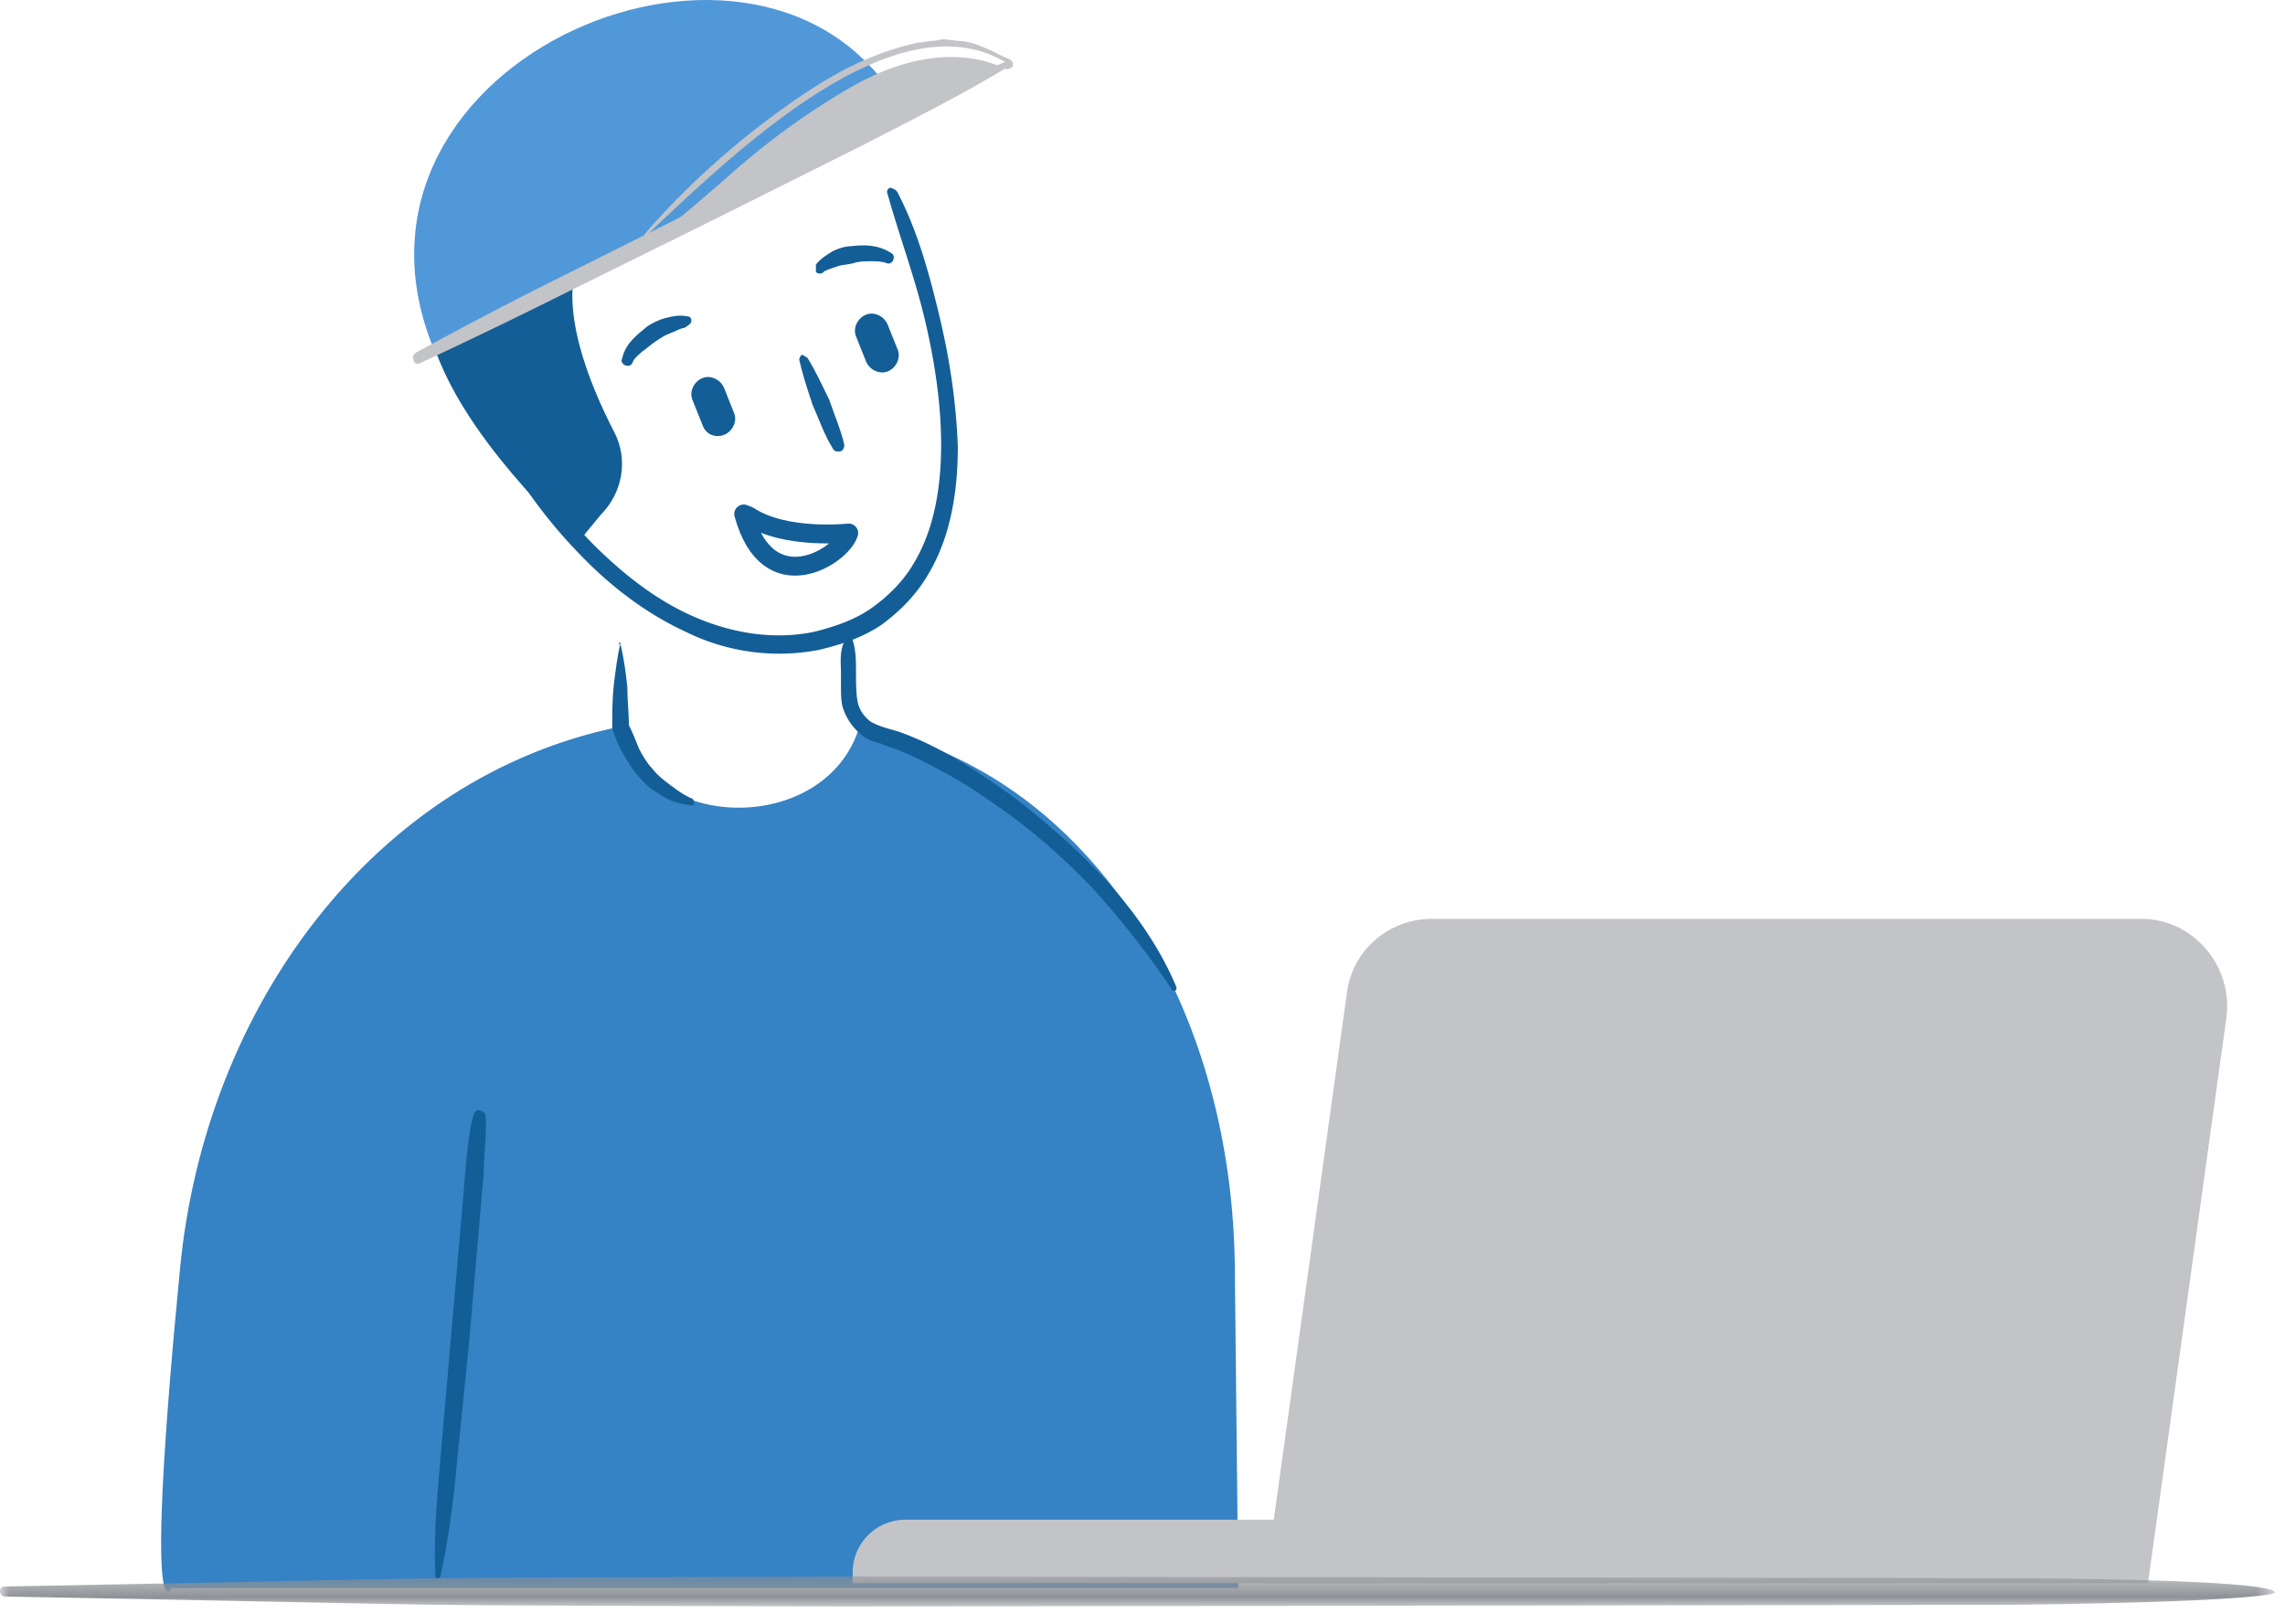 <svg viewBox="0 0 121 86" xmlns="http://www.w3.org/2000/svg" xmlns:xlink="http://www.w3.org/1999/xlink"><mask id="a" fill="#fff"><path d="m120.465.408v1.592h-120.464v-1.592z" fill="#fff" fill-rule="evenodd"/></mask><g fill="none" fill-rule="evenodd"><path d="m65.393 67.58c0-15.028-8.309-27.05-19.888-29.083-1.679 5.57-10.696 5.746-12.64.266l-.089-.266c-12.905 2.653-21.92 14.763-23.246 28.728-1.945 20.066-.443 16.883-.443 16.883h56.483" fill="#3582c4"/><g fill="#135e96"><path d="m45.152 33.901c.177.53.177 1.148.177 1.68 0 .53 0 1.148.088 1.591.089.441.353.794.707 1.06.176.088.353.177.619.265.264.09.618.176.884.265 2.21.796 4.066 2.034 5.92 3.36a39.902 39.902 0 0 1 5.04 4.508c1.503 1.68 2.829 3.535 3.712 5.657 0 .088 0 .176-.087.176-.09 0-.177 0-.177-.088-1.237-1.857-2.564-3.536-4.067-5.215-1.503-1.59-3.181-3.094-4.95-4.33-.884-.62-1.767-1.24-2.74-1.77-.972-.53-1.944-1.06-2.917-1.414a6.117 6.117 0 0 1 -.707-.265c-.354-.088-.618-.176-.884-.354a2.992 2.992 0 0 1 -1.15-1.59c-.087-.354-.087-.708-.087-.973v-.795c0-.53-.09-1.15.177-1.68.088-.177.264-.265.44-.088-.087-.177-.087-.089 0 0zm-19.447 25.104c.089 1.06-.088 2.033-.088 3.093l-.266 3.094-.53 6.1-.62 6.098c-.176 2.033-.441 4.067-.883 6.1 0 .088-.088.088-.177.088-.088 0-.088-.089-.088-.177-.088-2.033.088-4.066.265-6.1l.53-6.098.532-6.1.264-3.094c.089-.97.177-2.032.443-3.004.087-.177.176-.266.353-.177.088 0 .177.088.265.177z"/><path d="m47.538 10.212c1.062 2.032 1.68 4.33 2.21 6.54s.884 4.509.973 6.896c0 2.297-.354 4.773-1.591 6.806-.62 1.06-1.503 1.945-2.476 2.652-1.06.707-2.21 1.06-3.358 1.326a11.16 11.16 0 0 1 -6.984-.973c-2.121-.973-4.066-2.475-5.657-4.154-3.27-3.36-5.48-7.514-6.894-11.845 0-.09 0-.177.088-.177s.176 0 .176.088c1.946 4.155 4.156 8.133 7.337 11.403 1.59 1.59 3.36 3.005 5.393 3.889 2.032.885 4.242 1.238 6.364.796 1.06-.266 2.12-.62 3.005-1.237.884-.62 1.68-1.414 2.21-2.3 1.149-1.855 1.503-4.153 1.503-6.363s-.354-4.508-.884-6.718-1.326-4.331-1.945-6.541c-.088-.177 0-.354.176-.354.177.089.266.089.354.266"/><path d="m42.765 18.963c.441.707.795 1.502 1.148 2.209.266.796.62 1.592.796 2.387 0 .176-.089.353-.265.353-.177 0-.265 0-.354-.177-.44-.707-.707-1.501-1.06-2.297-.265-.796-.53-1.591-.707-2.387 0-.088.088-.265.176-.265.09.088.177.088.266.177m-8.663-15.381c7.071-2.828 13.26-1.237 12.817 2.12-.353 2.918-14.585 3.89-16.264 7.957-1.06 2.652.53 6.629 1.856 9.193.796 1.503.441 3.27-.707 4.42l-1.237 1.503c-7.867-7.78-14.939-17.856 3.535-25.193"/><path d="m38.345 23.028c.441-.177.707-.707.53-1.148l-.53-1.327c-.177-.442-.707-.707-1.149-.53s-.707.707-.53 1.15l.53 1.325c.176.53.707.707 1.15.53m8.661-3.358c.442-.177.707-.707.53-1.15l-.53-1.326c-.177-.44-.707-.707-1.148-.53-.443.177-.708.707-.53 1.15l.53 1.325c.176.442.707.707 1.148.531"/></g><path d="m39.383 27.22c1.281 4.712 5.205 2.245 5.56 1.008 0 0-3.362.376-5.295-.904l-.265-.103" stroke="#135e96" stroke-linecap="round" stroke-linejoin="round"/><path d="m43.206 14.013c.266-.354.62-.53.884-.707.353-.177.707-.266.972-.266.708-.088 1.416-.088 2.123.354.175.089.175.265.087.442-.087.088-.175.177-.352.088-.267-.088-.53-.088-.797-.088-.264 0-.617 0-.883.088-.266.089-.62.089-.885.177-.264.089-.53.177-.706.266l-.089.087c-.177.089-.354 0-.354-.087zm-6.982 3.358c-.177 0-.442.177-.707.266-.266.088-.532.265-.796.44-.265.178-.442.356-.706.533-.178.176-.444.353-.532.618-.088.177-.264.177-.441.089-.09-.09-.178-.177-.09-.354.178-.796.797-1.238 1.327-1.68.265-.176.618-.353.972-.442.354-.088.708-.177 1.15-.088.176 0 .264.177.176.354-.088.088-.176.177-.352.264z" fill="#135e96"/><path d="m47.626 5.615c-7.07-12.375-30.673-2.563-24.75 12.64" fill="#5198d9"/><path d="m53.46 3.494c-2.476 1.502-5.127 2.828-7.69 4.154l-7.779 3.89-7.867 3.89a315.78 315.78 0 0 1 -7.867 3.8c-.177.088-.354 0-.354-.177-.088-.177 0-.265.09-.354a215.441 215.441 0 0 1 7.778-4.066l7.778-3.889 7.867-3.89c2.652-1.326 5.215-2.563 7.955-3.624.09 0 .177 0 .266.088-.089 0-.089.178-.177.178" fill="#c3c4c7"/><path d="m45.152 83.844h39.953v-3.36h-37.125a2.792 2.792 0 0 0 -2.828 2.829v.53zm-10.962-71.511a42.182 42.182 0 0 1 3.978-3.977 43.412 43.412 0 0 1 4.507-3.448c1.59-1.06 3.27-1.945 5.215-2.475l.708-.177c.265 0 .53-.088.707-.088.265 0 .53-.09.707-.09l.707.09c.53 0 .973.177 1.414.354.443.176.884.44 1.327.618.176.089.176.266.176.354s-.265.177-.353.177c-1.591-.796-3.447-.796-5.127-.354-1.768.442-3.36 1.415-4.861 2.386a38.844 38.844 0 0 0 -4.42 3.36c-1.414 1.237-2.83 2.474-4.331 3.624-.09.089-.177.089-.266 0-.177-.177-.177-.266-.088-.354zm.088.089c5.04-4.773 13.26-12.553 19.006-9.105l-19.005 9.105z" fill="#c3c4c7"/><path d="m66.985 83.844h46.76l4.154-29.966c.354-2.74-1.768-5.215-4.508-5.215h-37.567c-2.298 0-4.243 1.679-4.508 3.978z" fill="#c3c4c7"/><path d="m106.53 1.911-61.755.09c-29.17-.09-15.34 0-44.51-.53-.176-.001-.265-.179-.265-.268 0-.176.089-.263.265-.263 29.17-.53 15.34-.442 44.51-.53l61.755.088c14.585.09 13.932.707 13.932.796-.09-.089.653.441-13.932.618" fill="#8e9196" mask="url(#a)" transform="translate(0 83.08)"/><path d="m32.865 34.166c.177.707.265 1.414.354 2.21 0 .707.088 1.414.088 2.21v-.177c.177.354.354.796.53 1.237.177.354.442.796.708 1.061.264.354.618.619.97.884.355.265.709.531 1.15.708.09.088.09.177.09.264 0 .089-.09.089-.177.089-.531-.089-.973-.176-1.415-.442s-.884-.53-1.237-.973c-.354-.353-.62-.795-.884-1.237-.266-.441-.443-.884-.62-1.414v-.177c0-.707 0-1.414.089-2.21.088-.707.177-1.414.354-2.21-.177.177-.09.089 0 .177" fill="#135e96"/></g></svg>
